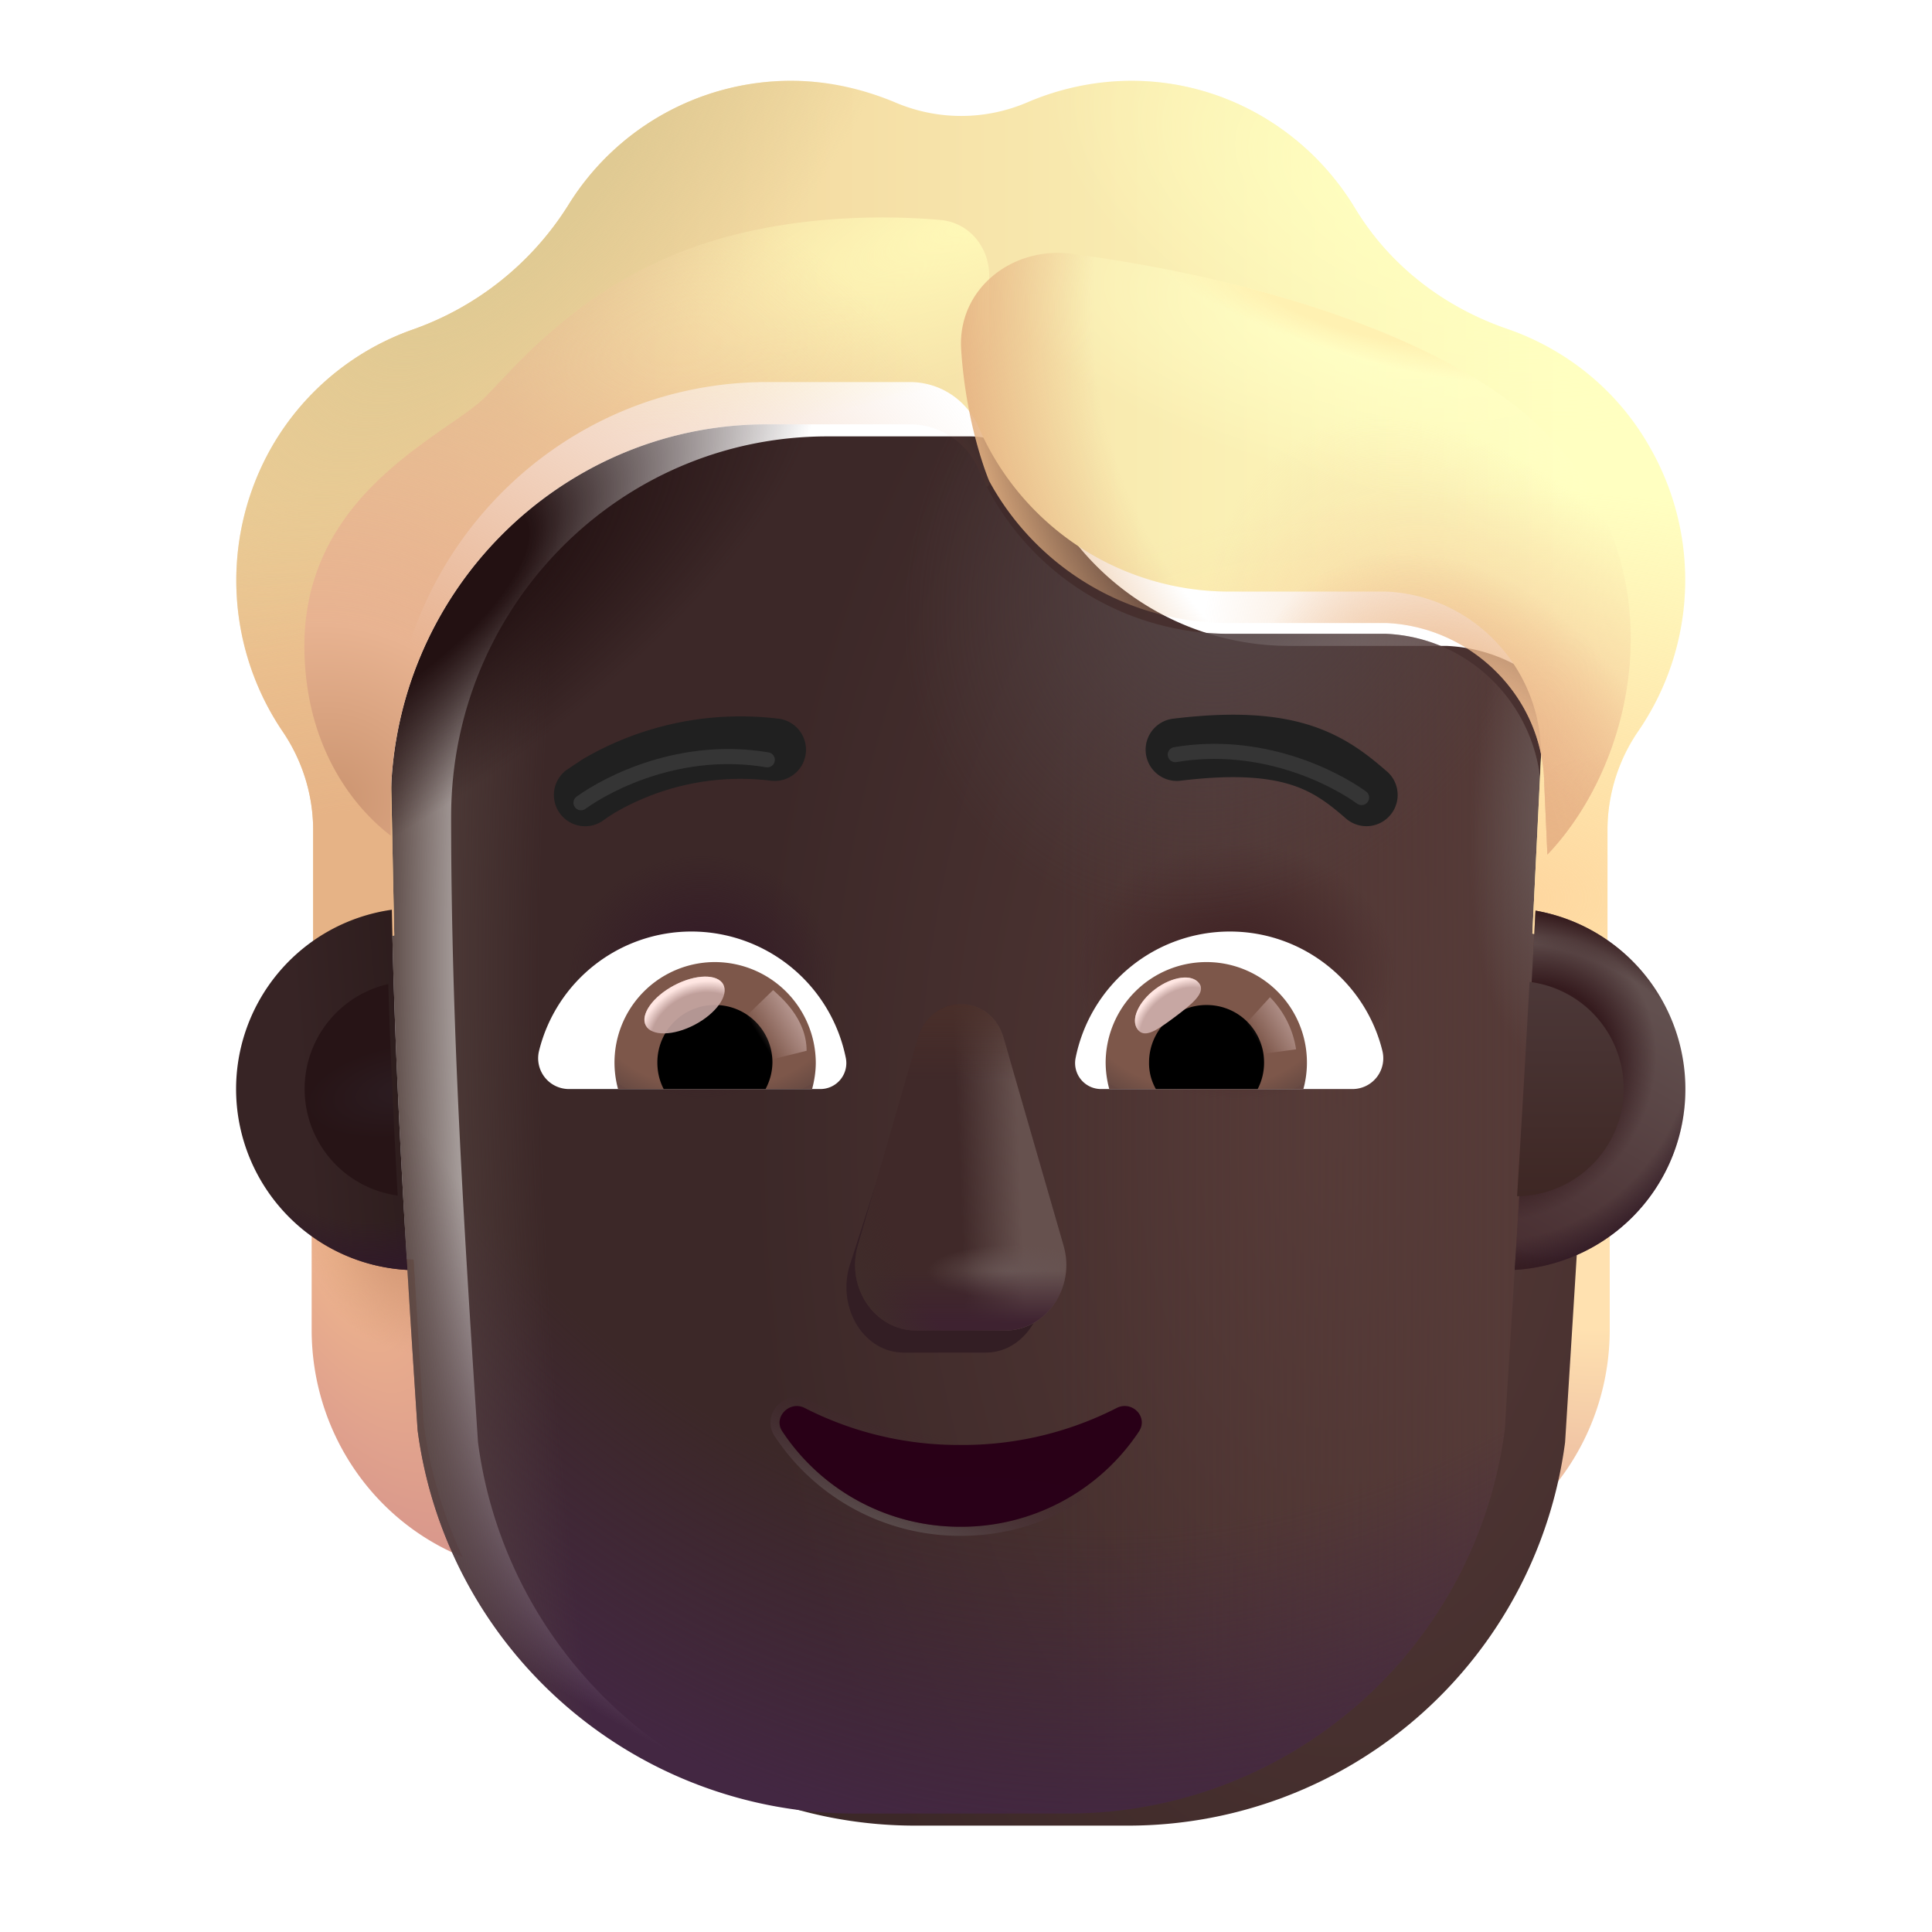<svg xmlns="http://www.w3.org/2000/svg" width="1em" height="1em" viewBox="0 0 32 32"><g fill="none"><path fill="url(#IconifyId195ac99e25a590abd115452)" d="M24.976 20.863a3.06 3.06 0 0 0 1.686-.575v1.736c0 1.665-.992 3.148-2.5 3.764a7.6 7.6 0 0 0 .645-2.2z"/><path fill="url(#IconifyId195ac99e25a590abd115453)" d="M24.976 20.863a3.06 3.06 0 0 0 1.686-.575v1.736c0 1.665-.992 3.148-2.5 3.764a7.6 7.6 0 0 0 .645-2.2z"/><path fill="url(#IconifyId195ac99e25a590abd115454)" d="M6.849 20.863a3.06 3.06 0 0 1-1.687-.575v1.736c0 1.665.992 3.148 2.5 3.764a7.6 7.6 0 0 1-.644-2.2z"/><path fill="url(#IconifyId195ac99e25a590abd115455)" d="M6.849 20.863a3.06 3.06 0 0 1-1.687-.575v1.736c0 1.665.992 3.148 2.5 3.764a7.6 7.6 0 0 1-.644-2.2z"/><g filter="url(#IconifyId195ac99e25a590abd115487)"><path fill="url(#IconifyId195ac99e25a590abd115456)" d="M6.917 23.688a7.3 7.3 0 0 0 7.244 6.35h3.518a7.3 7.3 0 0 0 7.244-6.35c.22-3.512.441-7.01.605-10.52c-.02-1.43-1.148-2.61-2.572-2.67h-2.61a4.52 4.52 0 0 1-4.123-2.69a1.24 1.24 0 0 0-1.148-.78h-2.373c-3.441 0-6.23 2.82-6.23 6.3c0 3.47.217 6.882.445 10.36"/></g><path fill="url(#IconifyId195ac99e25a590abd115504)" d="M6.917 23.688a7.3 7.3 0 0 0 7.244 6.35h3.518a7.3 7.3 0 0 0 7.244-6.35c.22-3.512.441-7.01.605-10.52c-.02-1.43-1.148-2.61-2.572-2.67h-2.61a4.52 4.52 0 0 1-4.123-2.69a1.24 1.24 0 0 0-1.148-.78h-2.373c-3.441 0-6.23 2.82-6.23 6.3c0 3.47.217 6.882.445 10.36"/><path fill="url(#IconifyId195ac99e25a590abd115457)" d="M6.917 23.688a7.3 7.3 0 0 0 7.244 6.35h3.518a7.3 7.3 0 0 0 7.244-6.35c.22-3.512.441-7.01.605-10.52c-.02-1.43-1.148-2.61-2.572-2.67h-2.61a4.52 4.52 0 0 1-4.123-2.69a1.24 1.24 0 0 0-1.148-.78h-2.373c-3.441 0-6.23 2.82-6.23 6.3c0 3.47.217 6.882.445 10.36"/><path fill="url(#IconifyId195ac99e25a590abd115458)" d="M6.917 23.688a7.3 7.3 0 0 0 7.244 6.35h3.518a7.3 7.3 0 0 0 7.244-6.35c.22-3.512.441-7.01.605-10.52c-.02-1.43-1.148-2.61-2.572-2.67h-2.61a4.52 4.52 0 0 1-4.123-2.69a1.24 1.24 0 0 0-1.148-.78h-2.373c-3.441 0-6.23 2.82-6.23 6.3c0 3.47.217 6.882.445 10.36"/><path fill="url(#IconifyId195ac99e25a590abd115459)" d="M6.917 23.688a7.3 7.3 0 0 0 7.244 6.35h3.518a7.3 7.3 0 0 0 7.244-6.35c.22-3.512.441-7.01.605-10.52c-.02-1.43-1.148-2.61-2.572-2.67h-2.61a4.52 4.52 0 0 1-4.123-2.69a1.24 1.24 0 0 0-1.148-.78h-2.373c-3.441 0-6.23 2.82-6.23 6.3c0 3.47.217 6.882.445 10.36"/><path fill="url(#IconifyId195ac99e25a590abd115460)" d="M6.917 23.688a7.3 7.3 0 0 0 7.244 6.35h3.518a7.3 7.3 0 0 0 7.244-6.35c.22-3.512.441-7.01.605-10.52c-.02-1.43-1.148-2.61-2.572-2.67h-2.61a4.52 4.52 0 0 1-4.123-2.69a1.24 1.24 0 0 0-1.148-.78h-2.373c-3.441 0-6.23 2.82-6.23 6.3c0 3.47.217 6.882.445 10.36"/><path fill="url(#IconifyId195ac99e25a590abd115461)" d="M6.917 23.688a7.3 7.3 0 0 0 7.244 6.35h3.518a7.3 7.3 0 0 0 7.244-6.35c.22-3.512.441-7.01.605-10.52c-.02-1.43-1.148-2.61-2.572-2.67h-2.61a4.52 4.52 0 0 1-4.123-2.69a1.24 1.24 0 0 0-1.148-.78h-2.373c-3.441 0-6.23 2.82-6.23 6.3c0 3.47.217 6.882.445 10.36"/><path fill="url(#IconifyId195ac99e25a590abd115462)" d="M6.917 23.688a7.3 7.3 0 0 0 7.244 6.35h3.518a7.3 7.3 0 0 0 7.244-6.35c.22-3.512.441-7.01.605-10.52c-.02-1.43-1.148-2.61-2.572-2.67h-2.61a4.52 4.52 0 0 1-4.123-2.69a1.24 1.24 0 0 0-1.148-.78h-2.373c-3.441 0-6.23 2.82-6.23 6.3c0 3.47.217 6.882.445 10.36"/><path fill="url(#IconifyId195ac99e25a590abd115463)" d="M6.917 23.688a7.3 7.3 0 0 0 7.244 6.35h3.518a7.3 7.3 0 0 0 7.244-6.35c.22-3.512.441-7.01.605-10.52c-.02-1.43-1.148-2.61-2.572-2.67h-2.61a4.52 4.52 0 0 1-4.123-2.69a1.24 1.24 0 0 0-1.148-.78h-2.373c-3.441 0-6.23 2.82-6.23 6.3c0 3.47.217 6.882.445 10.36"/><g filter="url(#IconifyId195ac99e25a590abd115488)"><path fill="#331E24" d="m15.164 17.566l-1.101 3.427c-.189.705.263 1.41.903 1.41h1.364c.64 0 1.091-.716.903-1.41l-.922-3.427c-.198-.76-.94-.76-1.147 0"/></g><g filter="url(#IconifyId195ac99e25a590abd115489)"><path fill="#402929" d="m15.2 17.2l-.991 3.428c-.202.705.283 1.41.97 1.41h1.466c.688 0 1.173-.716.971-1.41l-.99-3.428c-.213-.759-1.204-.759-1.426 0"/><path fill="url(#IconifyId195ac99e25a590abd115505)" d="m15.2 17.2l-.991 3.428c-.202.705.283 1.41.97 1.41h1.466c.688 0 1.173-.716.971-1.41l-.99-3.428c-.213-.759-1.204-.759-1.426 0"/><path fill="url(#IconifyId195ac99e25a590abd115464)" d="m15.2 17.2l-.991 3.428c-.202.705.283 1.41.97 1.41h1.466c.688 0 1.173-.716.971-1.41l-.99-3.428c-.213-.759-1.204-.759-1.426 0"/><path fill="url(#IconifyId195ac99e25a590abd115506)" d="m15.2 17.2l-.991 3.428c-.202.705.283 1.41.97 1.41h1.466c.688 0 1.173-.716.971-1.41l-.99-3.428c-.213-.759-1.204-.759-1.426 0"/><path fill="url(#IconifyId195ac99e25a590abd115465)" d="m15.2 17.2l-.991 3.428c-.202.705.283 1.41.97 1.41h1.466c.688 0 1.173-.716.971-1.41l-.99-3.428c-.213-.759-1.204-.759-1.426 0"/><path fill="url(#IconifyId195ac99e25a590abd115507)" d="m15.2 17.2l-.991 3.428c-.202.705.283 1.41.97 1.41h1.466c.688 0 1.173-.716.971-1.41l-.99-3.428c-.213-.759-1.204-.759-1.426 0"/></g><g filter="url(#IconifyId195ac99e25a590abd115490)"><path stroke="url(#IconifyId195ac99e25a590abd115508)" stroke-width=".15" d="M13.364 23.255a.36.36 0 0 0-.43.073a.33.33 0 0 0-.036.425a3.6 3.6 0 0 0 3.014 1.61a3.6 3.6 0 0 0 3.015-1.61a.334.334 0 0 0-.037-.428a.36.36 0 0 0-.428-.07h-.001a5.5 5.5 0 0 1-2.549.603c-.934 0-1.812-.22-2.548-.604Z"/></g><path fill="url(#IconifyId195ac99e25a590abd115466)" d="M15.912 23.933a5.6 5.6 0 0 1-2.583-.612c-.255-.13-.53.158-.369.39a3.53 3.53 0 0 0 2.952 1.577a3.53 3.53 0 0 0 2.952-1.577c.161-.241-.113-.52-.369-.39a5.6 5.6 0 0 1-2.583.612"/><g filter="url(#IconifyId195ac99e25a590abd115491)"><path fill="url(#IconifyId195ac99e25a590abd115509)" d="M24.964 6.148c.959.33 1.82 1 2.363 1.96a4.42 4.42 0 0 1-.198 4.71a2.9 2.9 0 0 0-.504 1.63v2.215a3.25 3.25 0 0 0-1.244-.5l.146-2.995c-.02-1.43-1.147-2.61-2.57-2.67h-2.611a4.52 4.52 0 0 1-4.123-2.69a1.24 1.24 0 0 0-1.148-.78h-2.373c-3.441 0-6.23 2.82-6.23 6.3l.058 2.866c-.474.07-.969.228-1.343.492v-2.238c0-.58-.178-1.15-.504-1.63a4.46 4.46 0 0 1-.267-4.56a4.37 4.37 0 0 1 2.422-2.1a5 5 0 0 0 2.581-2.07a4.34 4.34 0 0 1 3.679-2.05c.603 0 1.176.13 1.71.35c.712.31 1.513.31 2.225 0a4.4 4.4 0 0 1 1.701-.35c1.572 0 2.947.85 3.708 2.11c.574.95 1.474 1.64 2.522 2"/><path fill="url(#IconifyId195ac99e25a590abd115467)" d="M24.964 6.148c.959.33 1.82 1 2.363 1.96a4.42 4.42 0 0 1-.198 4.71a2.9 2.9 0 0 0-.504 1.63v2.215a3.25 3.25 0 0 0-1.244-.5l.146-2.995c-.02-1.43-1.147-2.61-2.57-2.67h-2.611a4.52 4.52 0 0 1-4.123-2.69a1.24 1.24 0 0 0-1.148-.78h-2.373c-3.441 0-6.23 2.82-6.23 6.3l.058 2.866c-.474.07-.969.228-1.343.492v-2.238c0-.58-.178-1.15-.504-1.63a4.46 4.46 0 0 1-.267-4.56a4.37 4.37 0 0 1 2.422-2.1a5 5 0 0 0 2.581-2.07a4.34 4.34 0 0 1 3.679-2.05c.603 0 1.176.13 1.71.35c.712.31 1.513.31 2.225 0a4.4 4.4 0 0 1 1.701-.35c1.572 0 2.947.85 3.708 2.11c.574.95 1.474 1.64 2.522 2"/><path fill="url(#IconifyId195ac99e25a590abd115468)" d="M24.964 6.148c.959.33 1.82 1 2.363 1.96a4.42 4.42 0 0 1-.198 4.71a2.9 2.9 0 0 0-.504 1.63v2.215a3.25 3.25 0 0 0-1.244-.5l.146-2.995c-.02-1.43-1.147-2.61-2.57-2.67h-2.611a4.52 4.52 0 0 1-4.123-2.69a1.24 1.24 0 0 0-1.148-.78h-2.373c-3.441 0-6.23 2.82-6.23 6.3l.058 2.866c-.474.07-.969.228-1.343.492v-2.238c0-.58-.178-1.15-.504-1.63a4.46 4.46 0 0 1-.267-4.56a4.37 4.37 0 0 1 2.422-2.1a5 5 0 0 0 2.581-2.07a4.34 4.34 0 0 1 3.679-2.05c.603 0 1.176.13 1.71.35c.712.31 1.513.31 2.225 0a4.4 4.4 0 0 1 1.701-.35c1.572 0 2.947.85 3.708 2.11c.574.95 1.474 1.64 2.522 2"/><path fill="url(#IconifyId195ac99e25a590abd115469)" d="M24.964 6.148c.959.33 1.82 1 2.363 1.96a4.42 4.42 0 0 1-.198 4.71a2.9 2.9 0 0 0-.504 1.63v2.215a3.25 3.25 0 0 0-1.244-.5l.146-2.995c-.02-1.43-1.147-2.61-2.57-2.67h-2.611a4.52 4.52 0 0 1-4.123-2.69a1.24 1.24 0 0 0-1.148-.78h-2.373c-3.441 0-6.23 2.82-6.23 6.3l.058 2.866c-.474.07-.969.228-1.343.492v-2.238c0-.58-.178-1.15-.504-1.63a4.46 4.46 0 0 1-.267-4.56a4.37 4.37 0 0 1 2.422-2.1a5 5 0 0 0 2.581-2.07a4.34 4.34 0 0 1 3.679-2.05c.603 0 1.176.13 1.71.35c.712.31 1.513.31 2.225 0a4.4 4.4 0 0 1 1.701-.35c1.572 0 2.947.85 3.708 2.11c.574.95 1.474 1.64 2.522 2"/><path fill="url(#IconifyId195ac99e25a590abd115470)" d="M24.964 6.148c.959.33 1.82 1 2.363 1.96a4.42 4.42 0 0 1-.198 4.71a2.9 2.9 0 0 0-.504 1.63v2.215a3.25 3.25 0 0 0-1.244-.5l.146-2.995c-.02-1.43-1.147-2.61-2.57-2.67h-2.611a4.52 4.52 0 0 1-4.123-2.69a1.24 1.24 0 0 0-1.148-.78h-2.373c-3.441 0-6.23 2.82-6.23 6.3l.058 2.866c-.474.07-.969.228-1.343.492v-2.238c0-.58-.178-1.15-.504-1.63a4.46 4.46 0 0 1-.267-4.56a4.37 4.37 0 0 1 2.422-2.1a5 5 0 0 0 2.581-2.07a4.34 4.34 0 0 1 3.679-2.05c.603 0 1.176.13 1.71.35c.712.31 1.513.31 2.225 0a4.4 4.4 0 0 1 1.701-.35c1.572 0 2.947.85 3.708 2.11c.574.95 1.474 1.64 2.522 2"/></g><g filter="url(#IconifyId195ac99e25a590abd115492)"><path fill="#202020" d="M22.872 12.978c-.327-.285-.706-.586-1.282-.768c-.567-.178-1.277-.226-2.26-.106a.517.517 0 1 0 .125 1.027c.897-.11 1.447-.053 1.825.066c.37.116.62.305.913.56a.517.517 0 0 0 .679-.78"/></g><g filter="url(#IconifyId195ac99e25a590abd115493)"><path fill="#202020" d="M9.553 12.774a5.17 5.17 0 0 1 3.242-.67a.517.517 0 1 1-.125 1.027a4.14 4.14 0 0 0-2.586.53a3 3 0 0 0-.17.112l-.006.004a.517.517 0 0 1-.633-.818z"/></g><g filter="url(#IconifyId195ac99e25a590abd115494)"><path fill="url(#IconifyId195ac99e25a590abd115471)" d="M16.346 8.063a5 5 0 0 1-.123-.255a1.24 1.24 0 0 0-1.148-.78h-2.373c-3.441 0-6.23 2.82-6.23 6.3v.513c-.633-.482-1.43-1.5-1.43-3.147c0-1.998 1.457-3.008 2.386-3.653c.263-.182.483-.334.617-.472l.186-.195c.652-.691 1.813-1.923 3.84-2.461c1.299-.345 2.62-.348 3.511-.269c.471.043.803.451.803.924v3.47z"/><path fill="url(#IconifyId195ac99e25a590abd115472)" d="M16.346 8.063a5 5 0 0 1-.123-.255a1.24 1.24 0 0 0-1.148-.78h-2.373c-3.441 0-6.23 2.82-6.23 6.3v.513c-.633-.482-1.43-1.5-1.43-3.147c0-1.998 1.457-3.008 2.386-3.653c.263-.182.483-.334.617-.472l.186-.195c.652-.691 1.813-1.923 3.84-2.461c1.299-.345 2.62-.348 3.511-.269c.471.043.803.451.803.924v3.47z"/></g><g filter="url(#IconifyId195ac99e25a590abd115495)"><path fill="url(#IconifyId195ac99e25a590abd115473)" d="m25.63 14.154l-.053-1.177c-.02-1.424-1.197-2.598-2.62-2.658h-2.611a4.51 4.51 0 0 1-3.96-2.348s-.382-.885-.466-2.18c-.065-1 .84-1.718 1.835-1.587c2.066.274 4.934.919 6.905 2.204c3.252 2.122 2.683 5.945.97 7.746"/><path fill="url(#IconifyId195ac99e25a590abd115474)" d="m25.63 14.154l-.053-1.177c-.02-1.424-1.197-2.598-2.62-2.658h-2.611a4.51 4.51 0 0 1-3.96-2.348s-.382-.885-.466-2.18c-.065-1 .84-1.718 1.835-1.587c2.066.274 4.934.919 6.905 2.204c3.252 2.122 2.683 5.945.97 7.746"/><path fill="url(#IconifyId195ac99e25a590abd115475)" d="m25.63 14.154l-.053-1.177c-.02-1.424-1.197-2.598-2.62-2.658h-2.611a4.51 4.51 0 0 1-3.96-2.348s-.382-.885-.466-2.18c-.065-1 .84-1.718 1.835-1.587c2.066.274 4.934.919 6.905 2.204c3.252 2.122 2.683 5.945.97 7.746"/><path fill="url(#IconifyId195ac99e25a590abd115476)" d="m25.63 14.154l-.053-1.177c-.02-1.424-1.197-2.598-2.62-2.658h-2.611a4.51 4.51 0 0 1-3.96-2.348s-.382-.885-.466-2.18c-.065-1 .84-1.718 1.835-1.587c2.066.274 4.934.919 6.905 2.204c3.252 2.122 2.683 5.945.97 7.746"/><path fill="url(#IconifyId195ac99e25a590abd115477)" d="m25.63 14.154l-.053-1.177c-.02-1.424-1.197-2.598-2.62-2.658h-2.611a4.51 4.51 0 0 1-3.96-2.348s-.382-.885-.466-2.18c-.065-1 .84-1.718 1.835-1.587c2.066.274 4.934.919 6.905 2.204c3.252 2.122 2.683 5.945.97 7.746"/></g><path fill="#fff" d="M20.37 15.429c1.218 0 2.246.84 2.526 1.974a.51.51 0 0 1-.499.635h-4.16a.43.43 0 0 1-.423-.507a2.606 2.606 0 0 1 2.556-2.102"/><path fill="url(#IconifyId195ac99e25a590abd115478)" d="M19.985 15.935a1.664 1.664 0 0 1 1.603 2.103h-3.215a1.7 1.7 0 0 1-.06-.439a1.67 1.67 0 0 1 1.672-1.664"/><path fill="#000" d="M19.032 17.6a.95.95 0 0 1 .953-.954c.529 0 .952.424.952.953a.94.94 0 0 1-.106.439h-1.686a.86.86 0 0 1-.113-.439"/><g filter="url(#IconifyId195ac99e25a590abd115496)"><path fill="#C7A7A3" d="M19.862 16.287c.119.159-.13.352-.41.563c-.283.21-.492.358-.61.2c-.119-.159.014-.458.295-.669c.282-.21.607-.253.725-.094"/><path fill="url(#IconifyId195ac99e25a590abd115479)" d="M19.862 16.287c.119.159-.13.352-.41.563c-.283.21-.492.358-.61.2c-.119-.159.014-.458.295-.669c.282-.21.607-.253.725-.094"/></g><g filter="url(#IconifyId195ac99e25a590abd115497)"><path fill="url(#IconifyId195ac99e25a590abd115510)" d="M21.467 17.38a1.57 1.57 0 0 0-.432-.863l-.484.532l.218.426z"/></g><path fill="#fff" d="M11.455 15.429a2.6 2.6 0 0 0-2.526 1.974a.51.51 0 0 0 .499.635h4.16a.43.43 0 0 0 .423-.507a2.61 2.61 0 0 0-2.556-2.102"/><path fill="url(#IconifyId195ac99e25a590abd115480)" d="M11.84 15.935a1.664 1.664 0 0 0-1.603 2.103h3.214c.038-.144.061-.287.061-.439a1.675 1.675 0 0 0-1.671-1.664"/><path fill="#000" d="M12.794 17.6a.95.95 0 0 0-.953-.954a.95.95 0 0 0-.953.953c0 .16.037.31.105.439h1.687a.95.95 0 0 0 .114-.439"/><g filter="url(#IconifyId195ac99e25a590abd115498)"><path fill="url(#IconifyId195ac99e25a590abd115511)" d="M13.36 17.404c0-.538-.437-.896-.555-1.005l-.537.52l.33.674z"/></g><g filter="url(#IconifyId195ac99e25a590abd115499)"><ellipse cx="11.338" cy="16.646" fill="#C7A7A3" fill-opacity=".9" rx=".726" ry=".368" transform="rotate(-27.914 11.338 16.646)"/><ellipse cx="11.338" cy="16.646" fill="url(#IconifyId195ac99e25a590abd115481)" rx=".726" ry=".368" transform="rotate(-27.914 11.338 16.646)"/></g><path fill="url(#IconifyId195ac99e25a590abd115512)" d="M25.089 21.033q.186-2.975.344-5.95a3 3 0 0 1-.344 5.95"/><path fill="url(#IconifyId195ac99e25a590abd115482)" d="M25.089 21.033q.186-2.975.344-5.95a3 3 0 0 1-.344 5.95"/><path fill="url(#IconifyId195ac99e25a590abd115483)" d="M25.089 21.033q.186-2.975.344-5.95a3 3 0 0 1-.344 5.95"/><path fill="url(#IconifyId195ac99e25a590abd115484)" d="M25.089 21.033q.186-2.975.344-5.95a3 3 0 0 1-.344 5.95"/><path fill="url(#IconifyId195ac99e25a590abd115513)" d="M6.49 15.068a3 3 0 0 0 .258 5.966c-.12-1.993-.22-3.974-.258-5.966"/><path fill="url(#IconifyId195ac99e25a590abd115485)" d="M6.49 15.068a3 3 0 0 0 .258 5.966c-.12-1.993-.22-3.974-.258-5.966"/><g filter="url(#IconifyId195ac99e25a590abd115500)"><path fill="url(#IconifyId195ac99e25a590abd115486)" d="M6.431 16.299a1.782 1.782 0 0 0 .156 3.503c-.065-1.168-.12-2.335-.156-3.503"/></g><g filter="url(#IconifyId195ac99e25a590abd115501)"><path fill="url(#IconifyId195ac99e25a590abd115514)" d="M25.128 19.812q.109-1.774.206-3.549a1.782 1.782 0 0 1-.206 3.55"/></g><g filter="url(#IconifyId195ac99e25a590abd115502)"><path stroke="#353535" stroke-linecap="round" stroke-width=".25" d="M9.623 13.296c.48-.344 1.674-.949 3.086-.711"/></g><g filter="url(#IconifyId195ac99e25a590abd115503)"><path stroke="#353535" stroke-linecap="round" stroke-width=".25" d="M22.552 13.21c-.48-.344-1.674-.949-3.086-.711"/></g><defs><radialGradient id="IconifyId195ac99e25a590abd115452" cx="0" cy="0" r="1" gradientTransform="rotate(103.679 5.157 20.46)scale(6.079 7.221)" gradientUnits="userSpaceOnUse"><stop offset=".28" stop-color="#FFE1B0"/><stop offset="1" stop-color="#E0A598"/></radialGradient><radialGradient id="IconifyId195ac99e25a590abd115453" cx="0" cy="0" r="1" gradientTransform="matrix(.547 .75 -.637 .465 24.866 20.788)" gradientUnits="userSpaceOnUse"><stop stop-color="#F1B78D"/><stop offset="1" stop-color="#F1B78D" stop-opacity="0"/></radialGradient><radialGradient id="IconifyId195ac99e25a590abd115454" cx="0" cy="0" r="1" gradientTransform="matrix(2.375 5 -2.273 1.08 5.569 20.507)" gradientUnits="userSpaceOnUse"><stop stop-color="#F0B78E"/><stop offset="1" stop-color="#D9988C"/></radialGradient><radialGradient id="IconifyId195ac99e25a590abd115455" cx="0" cy="0" r="1" gradientTransform="matrix(.594 1.859 -1.631 .521 6.803 20.491)" gradientUnits="userSpaceOnUse"><stop offset=".263" stop-color="#D69B78"/><stop offset="1" stop-color="#D69B78" stop-opacity="0"/></radialGradient><radialGradient id="IconifyId195ac99e25a590abd115456" cx="0" cy="0" r="1" gradientTransform="matrix(-9.747 0 0 -17.242 21.147 18.533)" gradientUnits="userSpaceOnUse"><stop stop-color="#563B38"/><stop offset="1" stop-color="#3C2828"/></radialGradient><radialGradient id="IconifyId195ac99e25a590abd115457" cx="0" cy="0" r="1" gradientTransform="matrix(-1.906 23.163 -19.181 -1.578 18.86 7.507)" gradientUnits="userSpaceOnUse"><stop offset=".767" stop-color="#432742" stop-opacity="0"/><stop offset=".997" stop-color="#432742"/></radialGradient><radialGradient id="IconifyId195ac99e25a590abd115458" cx="0" cy="0" r="1" gradientTransform="matrix(0 -2.141 2.649 0 20.475 16.085)" gradientUnits="userSpaceOnUse"><stop offset=".325" stop-color="#432728"/><stop offset="1" stop-color="#432728" stop-opacity="0"/></radialGradient><radialGradient id="IconifyId195ac99e25a590abd115459" cx="0" cy="0" r="1" gradientTransform="matrix(.007 -2.04 2.22 .008 11.624 16.172)" gradientUnits="userSpaceOnUse"><stop offset=".378" stop-color="#361E27"/><stop offset="1" stop-color="#361E27" stop-opacity="0"/></radialGradient><radialGradient id="IconifyId195ac99e25a590abd115460" cx="0" cy="0" r="1" gradientTransform="rotate(176.388 10.835 10.54)scale(15.871 40.544)" gradientUnits="userSpaceOnUse"><stop offset=".836" stop-color="#564440" stop-opacity="0"/><stop offset="1" stop-color="#564440"/></radialGradient><radialGradient id="IconifyId195ac99e25a590abd115461" cx="0" cy="0" r="1" gradientTransform="matrix(7.594 -4.938 1.807 2.78 5.719 10.469)" gradientUnits="userSpaceOnUse"><stop offset=".38" stop-color="#231112"/><stop offset="1" stop-color="#231112" stop-opacity="0"/></radialGradient><radialGradient id="IconifyId195ac99e25a590abd115462" cx="0" cy="0" r="1" gradientTransform="matrix(-.438 4.656 -1.861 -.175 26.25 13.094)" gradientUnits="userSpaceOnUse"><stop offset=".245" stop-color="#6B5B59"/><stop offset="1" stop-color="#6B5B59" stop-opacity="0"/></radialGradient><radialGradient id="IconifyId195ac99e25a590abd115463" cx="0" cy="0" r="1" gradientTransform="matrix(-3.25 5.375 -4.438 -2.683 20.438 9.25)" gradientUnits="userSpaceOnUse"><stop offset=".078" stop-color="#534445"/><stop offset="1" stop-color="#534445" stop-opacity="0"/></radialGradient><radialGradient id="IconifyId195ac99e25a590abd115464" cx="0" cy="0" r="1" gradientTransform="matrix(0 .455 -1.43 0 16.782 21.07)" gradientUnits="userSpaceOnUse"><stop stop-color="#685554"/><stop offset="1" stop-color="#685554" stop-opacity="0"/></radialGradient><radialGradient id="IconifyId195ac99e25a590abd115465" cx="0" cy="0" r="1" gradientTransform="rotate(155.369 6.315 11.86)scale(3.12 5.014)" gradientUnits="userSpaceOnUse"><stop offset=".714" stop-color="#3E2B29" stop-opacity="0"/><stop offset="1" stop-color="#3F2C2A"/></radialGradient><radialGradient id="IconifyId195ac99e25a590abd115466" cx="0" cy="0" r="1" gradientTransform="matrix(0 -1.344 5.406 0 15.912 25.132)" gradientUnits="userSpaceOnUse"><stop stop-color="#290018"/><stop offset="1" stop-color="#290017"/></radialGradient><radialGradient id="IconifyId195ac99e25a590abd115467" cx="0" cy="0" r="1" gradientTransform="matrix(0 -6.773 12 0 6.162 15.584)" gradientUnits="userSpaceOnUse"><stop offset=".216" stop-color="#E6B386"/><stop offset="1" stop-color="#E6B386" stop-opacity="0"/></radialGradient><radialGradient id="IconifyId195ac99e25a590abd115468" cx="0" cy="0" r="1" gradientTransform="matrix(0 -6.773 12 0 24.975 15.584)" gradientUnits="userSpaceOnUse"><stop stop-color="#FED69F"/><stop offset="1" stop-color="#FED69F" stop-opacity="0"/></radialGradient><radialGradient id="IconifyId195ac99e25a590abd115469" cx="0" cy="0" r="1" gradientTransform="rotate(-159.121 12.142 -.23)scale(6.489 3.456)" gradientUnits="userSpaceOnUse"><stop stop-color="#FFFFC0"/><stop offset="1" stop-color="#FFFFC0" stop-opacity="0"/></radialGradient><radialGradient id="IconifyId195ac99e25a590abd115470" cx="0" cy="0" r="1" gradientTransform="matrix(3.25 2.625 -6.382 7.901 8.725 3.37)" gradientUnits="userSpaceOnUse"><stop offset=".287" stop-color="#E0CA93"/><stop offset="1" stop-color="#E0CA93" stop-opacity="0"/></radialGradient><radialGradient id="IconifyId195ac99e25a590abd115471" cx="0" cy="0" r="1" gradientTransform="matrix(-8.132 2.931 -.816 -2.263 16.385 3.602)" gradientUnits="userSpaceOnUse"><stop stop-color="#FFF9B8"/><stop offset="1" stop-color="#FFF9B8" stop-opacity="0"/></radialGradient><radialGradient id="IconifyId195ac99e25a590abd115472" cx="0" cy="0" r="1" gradientTransform="rotate(-58.775 14.498 1.61)scale(11.925 13.212)" gradientUnits="userSpaceOnUse"><stop stop-color="#CC9571"/><stop offset=".233" stop-color="#E8B391"/><stop offset="1" stop-color="#E8B391" stop-opacity="0"/></radialGradient><radialGradient id="IconifyId195ac99e25a590abd115473" cx="0" cy="0" r="1" gradientTransform="rotate(13.307 -12.537 99.92)scale(6.487 2.488)" gradientUnits="userSpaceOnUse"><stop stop-color="#FFFFC5"/><stop offset="1" stop-color="#FFFFC5" stop-opacity="0"/></radialGradient><radialGradient id="IconifyId195ac99e25a590abd115474" cx="0" cy="0" r="1" gradientTransform="rotate(-120.119 16.813 -.26)scale(7.983 4.452)" gradientUnits="userSpaceOnUse"><stop stop-color="#F0C297"/><stop offset="1" stop-color="#F0C297" stop-opacity="0"/></radialGradient><radialGradient id="IconifyId195ac99e25a590abd115475" cx="0" cy="0" r="1" gradientTransform="matrix(-2.437 -4.106 2.941 -1.746 24.319 13.594)" gradientUnits="userSpaceOnUse"><stop offset=".394" stop-color="#EAB68A"/><stop offset="1" stop-color="#EAB68A" stop-opacity="0"/></radialGradient><radialGradient id="IconifyId195ac99e25a590abd115476" cx="0" cy="0" r="1" gradientTransform="rotate(166.509 12.109 4.145)scale(9.2 9.946)" gradientUnits="userSpaceOnUse"><stop offset=".735" stop-color="#E6B383" stop-opacity="0"/><stop offset="1" stop-color="#E6B383"/></radialGradient><radialGradient id="IconifyId195ac99e25a590abd115477" cx="0" cy="0" r="1" gradientTransform="matrix(-.219 .715 -3.271 -1 22.35 5.118)" gradientUnits="userSpaceOnUse"><stop offset=".461" stop-color="#FFF1B2"/><stop offset="1" stop-color="#FFF1B2" stop-opacity="0"/></radialGradient><radialGradient id="IconifyId195ac99e25a590abd115478" cx="0" cy="0" r="1" gradientTransform="matrix(0 1.513 -2.406 0 19.98 16.825)" gradientUnits="userSpaceOnUse"><stop offset=".802" stop-color="#7D574A"/><stop offset="1" stop-color="#694B43"/><stop offset="1" stop-color="#804D49"/><stop offset="1" stop-color="#664842"/></radialGradient><radialGradient id="IconifyId195ac99e25a590abd115479" cx="0" cy="0" r="1" gradientTransform="rotate(-127.812 13.936 3.702)scale(.705 .971)" gradientUnits="userSpaceOnUse"><stop offset=".766" stop-color="#FFE6E2" stop-opacity="0"/><stop offset=".966" stop-color="#FFE6E2"/></radialGradient><radialGradient id="IconifyId195ac99e25a590abd115480" cx="0" cy="0" r="1" gradientTransform="matrix(0 1.513 -2.406 0 11.844 16.825)" gradientUnits="userSpaceOnUse"><stop offset=".802" stop-color="#7D574A"/><stop offset="1" stop-color="#694B43"/><stop offset="1" stop-color="#804D49"/><stop offset="1" stop-color="#664842"/></radialGradient><radialGradient id="IconifyId195ac99e25a590abd115481" cx="0" cy="0" r="1" gradientTransform="rotate(-90.897 14.138 3.05)scale(.921 1.107)" gradientUnits="userSpaceOnUse"><stop offset=".766" stop-color="#FFE6E2" stop-opacity="0"/><stop offset=".966" stop-color="#FFE6E2"/></radialGradient><radialGradient id="IconifyId195ac99e25a590abd115482" cx="0" cy="0" r="1" gradientTransform="rotate(74.348 1.15 24.594)scale(4.343 4.144)" gradientUnits="userSpaceOnUse"><stop offset=".856" stop-color="#301924" stop-opacity="0"/><stop offset="1" stop-color="#301924"/></radialGradient><radialGradient id="IconifyId195ac99e25a590abd115483" cx="0" cy="0" r="1" gradientTransform="matrix(1.469 -2.016 1.69 1.231 25.194 17.866)" gradientUnits="userSpaceOnUse"><stop offset=".664" stop-color="#351B1E"/><stop offset="1" stop-color="#351B1E" stop-opacity="0"/></radialGradient><radialGradient id="IconifyId195ac99e25a590abd115484" cx="0" cy="0" r="1" gradientTransform="matrix(1.094 -2.891 3.862 1.462 25.406 18.188)" gradientUnits="userSpaceOnUse"><stop offset=".803" stop-color="#361C1E" stop-opacity="0"/><stop offset=".966" stop-color="#361C1E"/></radialGradient><radialGradient id="IconifyId195ac99e25a590abd115485" cx="0" cy="0" r="1" gradientTransform="rotate(101.248 -3.993 11.085)scale(3.946 3.88)" gradientUnits="userSpaceOnUse"><stop offset=".775" stop-color="#301929" stop-opacity="0"/><stop offset="1" stop-color="#301929"/></radialGradient><radialGradient id="IconifyId195ac99e25a590abd115486" cx="0" cy="0" r="1" gradientTransform="rotate(170.26 2.606 9.313)scale(1.734 .765)" gradientUnits="userSpaceOnUse"><stop stop-color="#2C1D22"/><stop offset="1" stop-color="#271416"/></radialGradient><filter id="IconifyId195ac99e25a590abd115487" width="20.055" height="23.21" x="6.472" y="7.028" color-interpolation-filters="sRGB" filterUnits="userSpaceOnUse"><feFlood flood-opacity="0" result="BackgroundImageFix"/><feBlend in="SourceGraphic" in2="BackgroundImageFix" result="shape"/><feColorMatrix in="SourceAlpha" result="hardAlpha" values="0 0 0 0 0 0 0 0 0 0 0 0 0 0 0 0 0 0 127 0"/><feOffset dx="1"/><feGaussianBlur stdDeviation=".7"/><feComposite in2="hardAlpha" k2="-1" k3="1" operator="arithmetic"/><feColorMatrix values="0 0 0 0 0.333 0 0 0 0 0.271 0 0 0 0 0.259 0 0 0 1 0"/><feBlend in2="shape" result="effect1_innerShadow_3930_2164"/><feColorMatrix in="SourceAlpha" result="hardAlpha" values="0 0 0 0 0 0 0 0 0 0 0 0 0 0 0 0 0 0 127 0"/><feOffset dy=".2"/><feGaussianBlur stdDeviation=".375"/><feComposite in2="hardAlpha" k2="-1" k3="1" operator="arithmetic"/><feColorMatrix values="0 0 0 0 0.145 0 0 0 0 0.071 0 0 0 0 0.075 0 0 0 1 0"/><feBlend in2="effect1_innerShadow_3930_2164" result="effect2_innerShadow_3930_2164"/></filter><filter id="IconifyId195ac99e25a590abd115488" width="5.257" height="7.407" x="13.019" y="15.996" color-interpolation-filters="sRGB" filterUnits="userSpaceOnUse"><feFlood flood-opacity="0" result="BackgroundImageFix"/><feBlend in="SourceGraphic" in2="BackgroundImageFix" result="shape"/><feGaussianBlur result="effect1_foregroundBlur_3930_2164" stdDeviation=".5"/></filter><filter id="IconifyId195ac99e25a590abd115489" width="3.9" height="5.807" x="13.962" y="16.431" color-interpolation-filters="sRGB" filterUnits="userSpaceOnUse"><feFlood flood-opacity="0" result="BackgroundImageFix"/><feBlend in="SourceGraphic" in2="BackgroundImageFix" result="shape"/><feGaussianBlur result="effect1_foregroundBlur_3930_2164" stdDeviation=".1"/></filter><filter id="IconifyId195ac99e25a590abd115490" width="6.5" height="2.5" x="12.662" y="23.038" color-interpolation-filters="sRGB" filterUnits="userSpaceOnUse"><feFlood flood-opacity="0" result="BackgroundImageFix"/><feBlend in="SourceGraphic" in2="BackgroundImageFix" result="shape"/><feGaussianBlur result="effect1_foregroundBlur_3930_2164" stdDeviation=".05"/></filter><filter id="IconifyId195ac99e25a590abd115491" width="24" height="15.148" x="3.912" y="1.538" color-interpolation-filters="sRGB" filterUnits="userSpaceOnUse"><feFlood flood-opacity="0" result="BackgroundImageFix"/><feBlend in="SourceGraphic" in2="BackgroundImageFix" result="shape"/><feColorMatrix in="SourceAlpha" result="hardAlpha" values="0 0 0 0 0 0 0 0 0 0 0 0 0 0 0 0 0 0 127 0"/><feOffset dy="-.5"/><feGaussianBlur stdDeviation=".625"/><feComposite in2="hardAlpha" k2="-1" k3="1" operator="arithmetic"/><feColorMatrix values="0 0 0 0 0.925 0 0 0 0 0.741 0 0 0 0 0.569 0 0 0 1 0"/><feBlend in2="shape" result="effect1_innerShadow_3930_2164"/><feColorMatrix in="SourceAlpha" result="hardAlpha" values="0 0 0 0 0 0 0 0 0 0 0 0 0 0 0 0 0 0 127 0"/><feOffset dy="-.2"/><feGaussianBlur stdDeviation=".2"/><feComposite in2="hardAlpha" k2="-1" k3="1" operator="arithmetic"/><feColorMatrix values="0 0 0 0 0.894 0 0 0 0 0.659 0 0 0 0 0.443 0 0 0 1 0"/><feBlend in2="effect1_innerShadow_3930_2164" result="effect2_innerShadow_3930_2164"/></filter><filter id="IconifyId195ac99e25a590abd115492" width="4.274" height="2.047" x="18.875" y="11.838" color-interpolation-filters="sRGB" filterUnits="userSpaceOnUse"><feFlood flood-opacity="0" result="BackgroundImageFix"/><feBlend in="SourceGraphic" in2="BackgroundImageFix" result="shape"/><feColorMatrix in="SourceAlpha" result="hardAlpha" values="0 0 0 0 0 0 0 0 0 0 0 0 0 0 0 0 0 0 127 0"/><feOffset dx=".1" dy="-.2"/><feGaussianBlur stdDeviation=".125"/><feComposite in2="hardAlpha" k2="-1" k3="1" operator="arithmetic"/><feColorMatrix values="0 0 0 0 0.059 0 0 0 0 0.055 0 0 0 0 0.059 0 0 0 1 0"/><feBlend in2="shape" result="effect1_innerShadow_3930_2164"/></filter><filter id="IconifyId195ac99e25a590abd115493" width="4.274" height="2.019" x="9.075" y="11.865" color-interpolation-filters="sRGB" filterUnits="userSpaceOnUse"><feFlood flood-opacity="0" result="BackgroundImageFix"/><feBlend in="SourceGraphic" in2="BackgroundImageFix" result="shape"/><feColorMatrix in="SourceAlpha" result="hardAlpha" values="0 0 0 0 0 0 0 0 0 0 0 0 0 0 0 0 0 0 127 0"/><feOffset dx=".1" dy="-.2"/><feGaussianBlur stdDeviation=".125"/><feComposite in2="hardAlpha" k2="-1" k3="1" operator="arithmetic"/><feColorMatrix values="0 0 0 0 0.059 0 0 0 0 0.055 0 0 0 0 0.059 0 0 0 1 0"/><feBlend in2="shape" result="effect1_innerShadow_3930_2164"/></filter><filter id="IconifyId195ac99e25a590abd115494" width="12.344" height="11.239" x="4.541" y="3.102" color-interpolation-filters="sRGB" filterUnits="userSpaceOnUse"><feFlood flood-opacity="0" result="BackgroundImageFix"/><feBlend in="SourceGraphic" in2="BackgroundImageFix" result="shape"/><feGaussianBlur result="effect1_foregroundBlur_3930_2164" stdDeviation=".25"/></filter><filter id="IconifyId195ac99e25a590abd115495" width="12.094" height="10.965" x="15.417" y="3.689" color-interpolation-filters="sRGB" filterUnits="userSpaceOnUse"><feFlood flood-opacity="0" result="BackgroundImageFix"/><feBlend in="SourceGraphic" in2="BackgroundImageFix" result="shape"/><feGaussianBlur result="effect1_foregroundBlur_3930_2164" stdDeviation=".25"/></filter><filter id="IconifyId195ac99e25a590abd115496" width="1.294" height="1.125" x="18.698" y="16.091" color-interpolation-filters="sRGB" filterUnits="userSpaceOnUse"><feFlood flood-opacity="0" result="BackgroundImageFix"/><feBlend in="SourceGraphic" in2="BackgroundImageFix" result="shape"/><feGaussianBlur result="effect1_foregroundBlur_3930_2164" stdDeviation=".05"/></filter><filter id="IconifyId195ac99e25a590abd115497" width="1.316" height="1.357" x="20.351" y="16.317" color-interpolation-filters="sRGB" filterUnits="userSpaceOnUse"><feFlood flood-opacity="0" result="BackgroundImageFix"/><feBlend in="SourceGraphic" in2="BackgroundImageFix" result="shape"/><feGaussianBlur result="effect1_foregroundBlur_3930_2164" stdDeviation=".1"/></filter><filter id="IconifyId195ac99e25a590abd115498" width="1.493" height="1.594" x="12.068" y="16.199" color-interpolation-filters="sRGB" filterUnits="userSpaceOnUse"><feFlood flood-opacity="0" result="BackgroundImageFix"/><feBlend in="SourceGraphic" in2="BackgroundImageFix" result="shape"/><feGaussianBlur result="effect1_foregroundBlur_3930_2164" stdDeviation=".1"/></filter><filter id="IconifyId195ac99e25a590abd115499" width="1.529" height="1.141" x="10.574" y="16.076" color-interpolation-filters="sRGB" filterUnits="userSpaceOnUse"><feFlood flood-opacity="0" result="BackgroundImageFix"/><feBlend in="SourceGraphic" in2="BackgroundImageFix" result="shape"/><feGaussianBlur result="effect1_foregroundBlur_3930_2164" stdDeviation=".05"/></filter><filter id="IconifyId195ac99e25a590abd115500" width="2.045" height="4.004" x="4.791" y="16.049" color-interpolation-filters="sRGB" filterUnits="userSpaceOnUse"><feFlood flood-opacity="0" result="BackgroundImageFix"/><feBlend in="SourceGraphic" in2="BackgroundImageFix" result="shape"/><feGaussianBlur result="effect1_foregroundBlur_3930_2164" stdDeviation=".125"/></filter><filter id="IconifyId195ac99e25a590abd115501" width="2.765" height="4.549" x="24.628" y="15.764" color-interpolation-filters="sRGB" filterUnits="userSpaceOnUse"><feFlood flood-opacity="0" result="BackgroundImageFix"/><feBlend in="SourceGraphic" in2="BackgroundImageFix" result="shape"/><feGaussianBlur result="effect1_foregroundBlur_3930_2164" stdDeviation=".25"/></filter><filter id="IconifyId195ac99e25a590abd115502" width="3.836" height="1.515" x="9.248" y="12.156" color-interpolation-filters="sRGB" filterUnits="userSpaceOnUse"><feFlood flood-opacity="0" result="BackgroundImageFix"/><feBlend in="SourceGraphic" in2="BackgroundImageFix" result="shape"/><feGaussianBlur result="effect1_foregroundBlur_3930_2164" stdDeviation=".125"/></filter><filter id="IconifyId195ac99e25a590abd115503" width="3.836" height="1.515" x="19.091" y="12.07" color-interpolation-filters="sRGB" filterUnits="userSpaceOnUse"><feFlood flood-opacity="0" result="BackgroundImageFix"/><feBlend in="SourceGraphic" in2="BackgroundImageFix" result="shape"/><feGaussianBlur result="effect1_foregroundBlur_3930_2164" stdDeviation=".125"/></filter><linearGradient id="IconifyId195ac99e25a590abd115504" x1="25.527" x2="17.412" y1="21.675" y2="21.675" gradientUnits="userSpaceOnUse"><stop stop-color="#563B38"/><stop offset="1" stop-color="#563B38" stop-opacity="0"/></linearGradient><linearGradient id="IconifyId195ac99e25a590abd115505" x1="17.475" x2="15.912" y1="19.791" y2="19.856" gradientUnits="userSpaceOnUse"><stop offset=".36" stop-color="#66514E"/><stop offset="1" stop-color="#66514E" stop-opacity="0"/></linearGradient><linearGradient id="IconifyId195ac99e25a590abd115506" x1="15.912" x2="15.912" y1="21.915" y2="21.048" gradientUnits="userSpaceOnUse"><stop stop-color="#3E2230"/><stop offset="1" stop-color="#3E2230" stop-opacity="0"/></linearGradient><linearGradient id="IconifyId195ac99e25a590abd115507" x1="15.912" x2="15.912" y1="16.406" y2="17.891" gradientUnits="userSpaceOnUse"><stop stop-color="#4B302A"/><stop offset="1" stop-color="#4B302A" stop-opacity="0"/></linearGradient><linearGradient id="IconifyId195ac99e25a590abd115508" x1="13.672" x2="14.266" y1="24.844" y2="23.288" gradientUnits="userSpaceOnUse"><stop stop-color="#584A4A"/><stop offset="1" stop-color="#40222D" stop-opacity="0"/></linearGradient><linearGradient id="IconifyId195ac99e25a590abd115509" x1="25.912" x2="7.037" y1="7.975" y2="7.975" gradientUnits="userSpaceOnUse"><stop stop-color="#FFFFC1"/><stop offset="1" stop-color="#EFCB95"/></linearGradient><linearGradient id="IconifyId195ac99e25a590abd115510" x1="21.431" x2="20.846" y1="16.925" y2="17.286" gradientUnits="userSpaceOnUse"><stop stop-color="#B4948D"/><stop offset="1" stop-color="#B4948D" stop-opacity="0"/></linearGradient><linearGradient id="IconifyId195ac99e25a590abd115511" x1="13.231" x2="12.646" y1="16.925" y2="17.285" gradientUnits="userSpaceOnUse"><stop stop-color="#B4948D"/><stop offset="1" stop-color="#B4948D" stop-opacity="0"/></linearGradient><linearGradient id="IconifyId195ac99e25a590abd115512" x1="27.912" x2="25.662" y1="16.975" y2="21.033" gradientUnits="userSpaceOnUse"><stop stop-color="#62504F"/><stop offset="1" stop-color="#492F32"/></linearGradient><linearGradient id="IconifyId195ac99e25a590abd115513" x1="5.006" x2="7.725" y1="18.288" y2="18.05" gradientUnits="userSpaceOnUse"><stop stop-color="#372425"/><stop offset="1" stop-color="#281919"/></linearGradient><linearGradient id="IconifyId195ac99e25a590abd115514" x1="26.011" x2="26.011" y1="16.264" y2="19.812" gradientUnits="userSpaceOnUse"><stop stop-color="#4C3838"/><stop offset="1" stop-color="#3E2724"/></linearGradient></defs></g></svg>